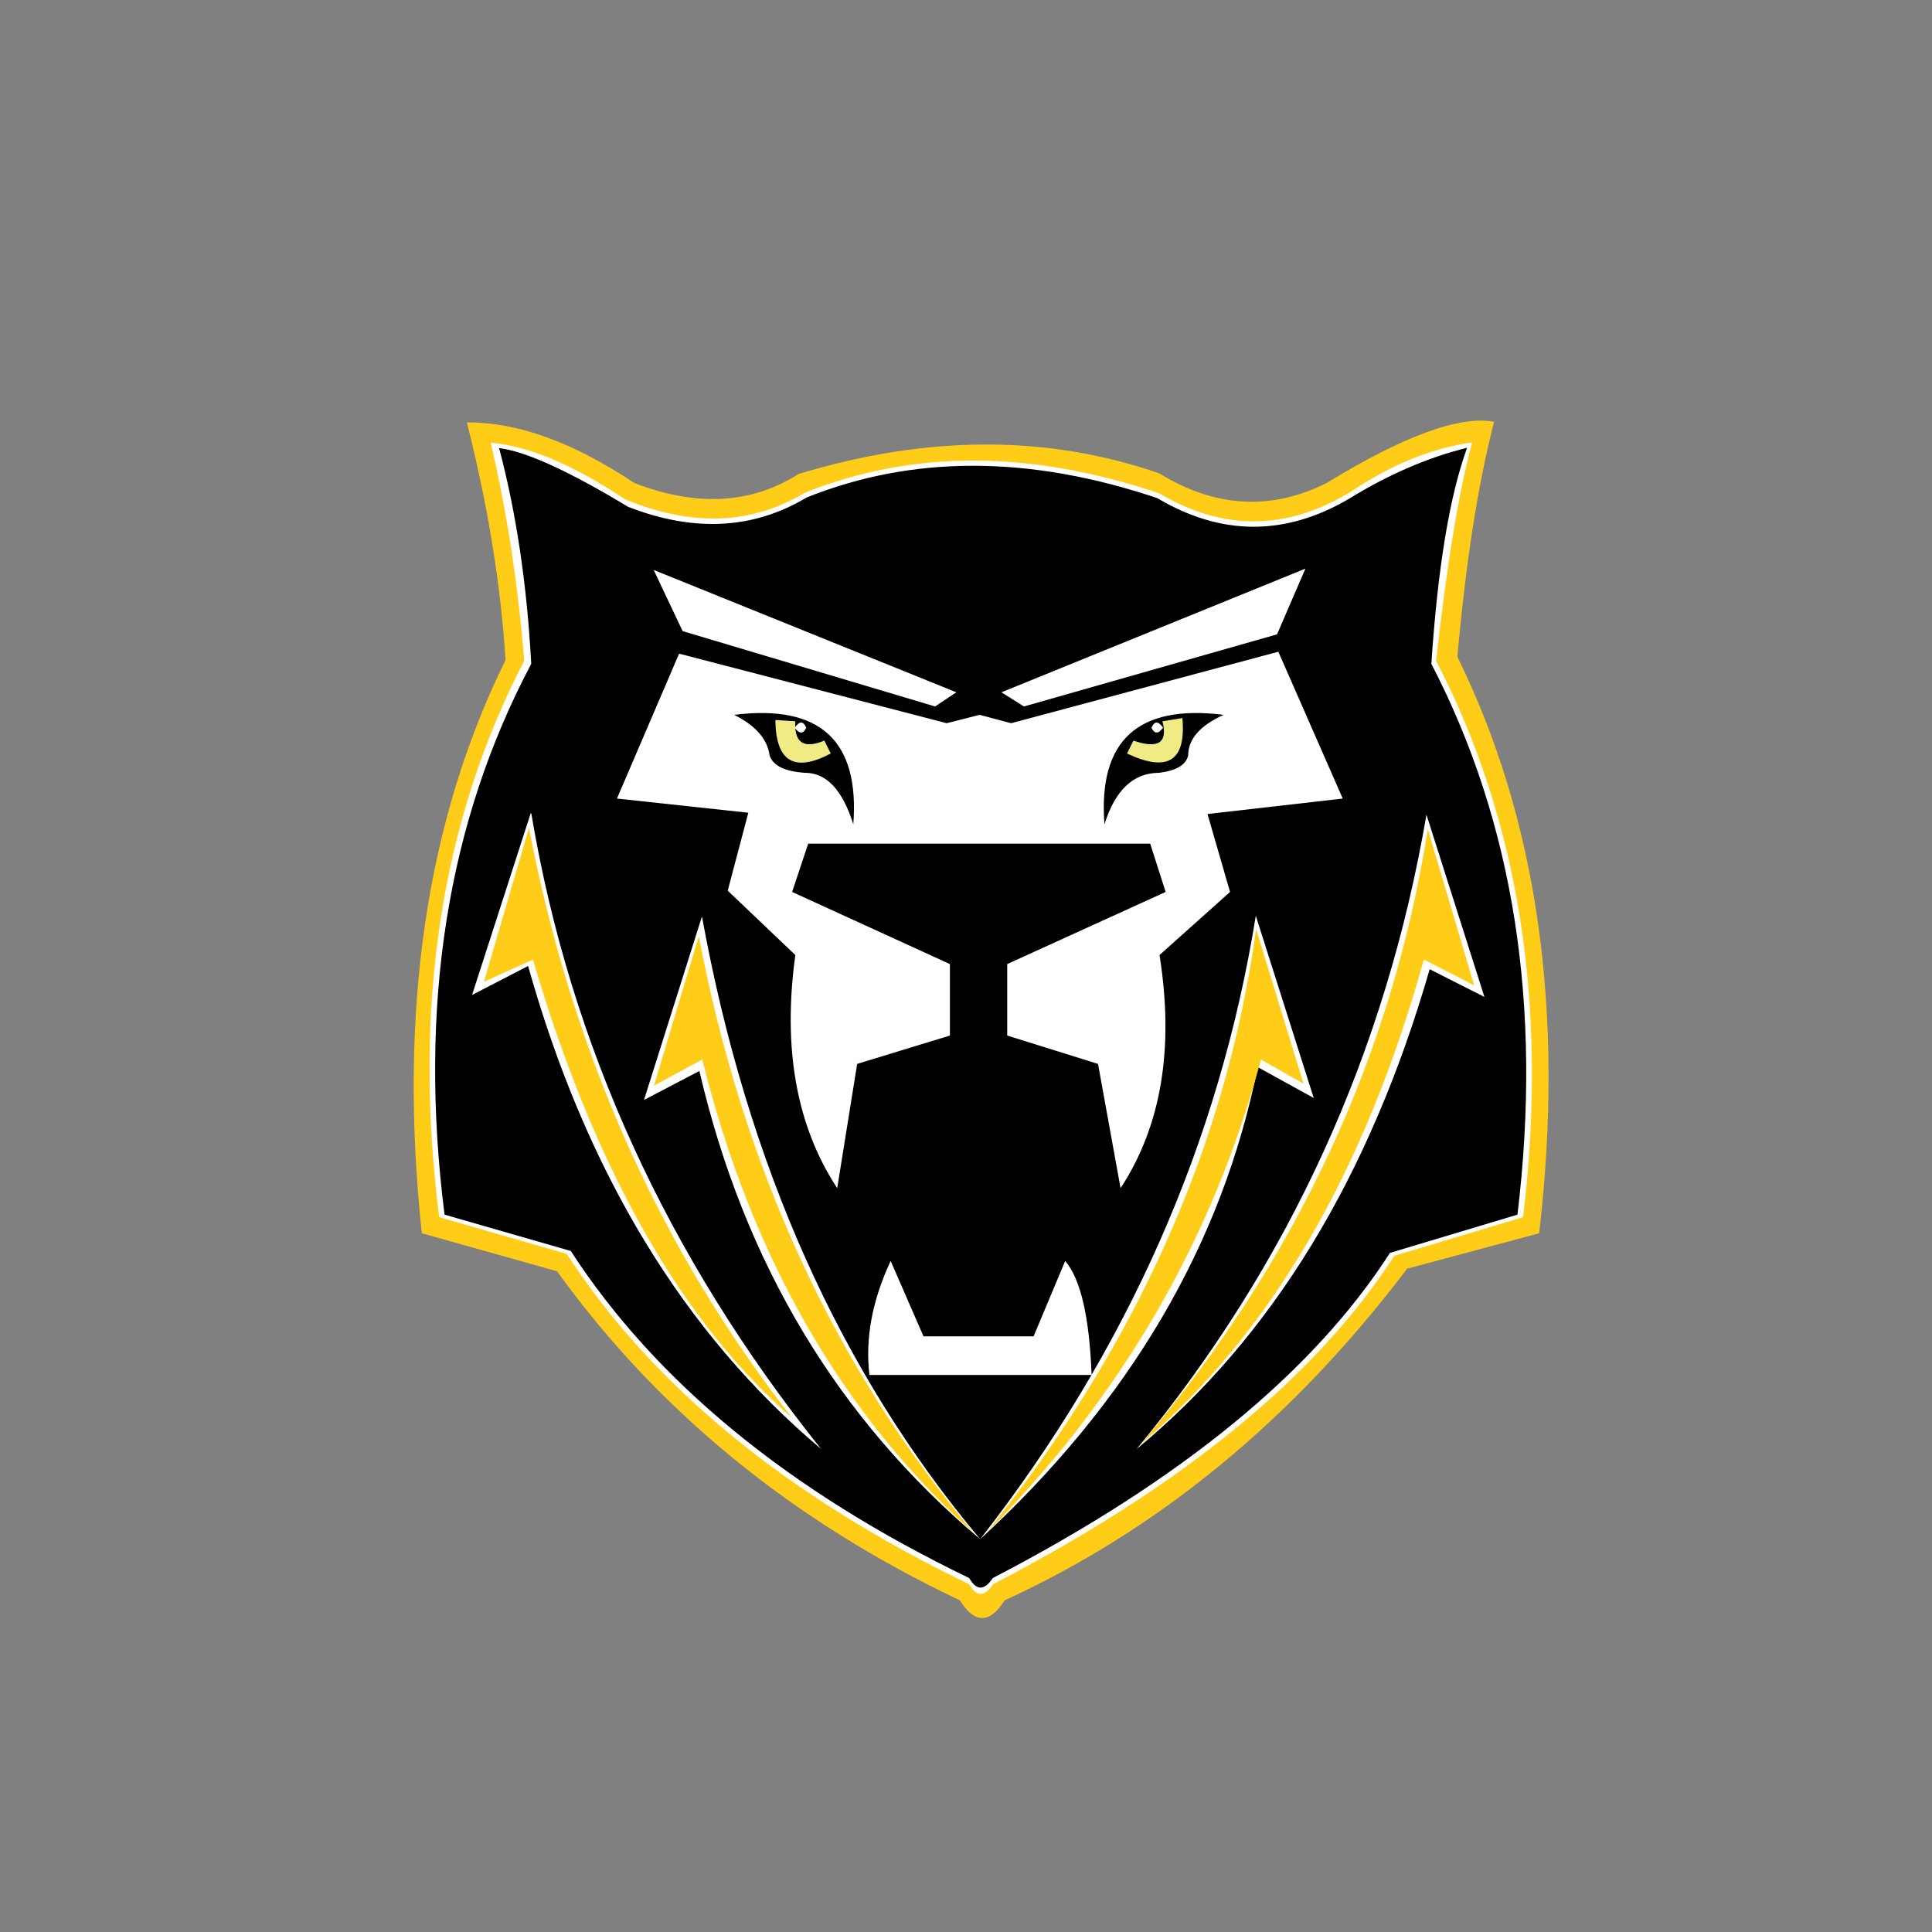 <?xml version="1.0" encoding="UTF-8"?>
<svg viewBox="-15 -15 30 30" width="300" height="300" xmlns="http://www.w3.org/2000/svg">
    <rect x="-15" y="-15" width="30" height="30" fill="#808080" stroke="none"/>
    <path d="M -7.75 -8.44 Q -7.26 -6.5 -7.15 -4.75 Q -9 -1 -8.45 4.15 L -6.35 4.74 Q -4 8 -0.095 9.85 Q 0.25 10.4 0.6 9.85 Q 4.2 8.2 6.85 4.7 L 8.9 4.15 Q 9.5 -1 7.63 -4.8 Q 7.825 -7 8.2 -8.45 Q 7.4 -8.6 5.6 -7.5 Q 4.3 -6.85 3 -7.65 Q 0.4 -8.55 -2.6 -7.64 Q -3.7 -6.94 -5.15 -7.5 Q -6.575 -8.45 -7.75 -8.44 " 
          fill="#ffcc18"/>
    <path d="M -7.38 -8.125 Q -7 -6.5 -6.86 -4.74 Q -8.8 -1 -8.18 3.9 L -6.2 4.47 Q -4.2 7.55 0.05 9.6 Q 0.22 9.9 0.42 9.6 Q 4.85 7.3 6.65 4.5 L 8.65 3.9 Q 9.24 -1 7.3 -4.74 Q 7.55 -7 7.86 -8.13 Q 6.93 -8 6 -7.38 Q 4.5 -6.45 3 -7.34 Q 0 -8.35 -2.5 -7.35 Q -3.75 -6.6 -5.3 -7.25 Q -6.5 -8.05 -7.38 -8.125"
          fill="white"/>
    <path d="M -7.25 -8.042 Q -6.85 -6.534 -6.751 -4.692 Q -8.711 -0.989 -8.097 3.861 L -6.137 4.425 Q -4.158 7.474 0.05 9.504 Q 0.218 9.8 0.416 9.504 Q 4.801 7.227 6.583 4.455 L 8.563 3.861 Q 9.147 -0.989 7.226 -4.692 Q 7.374 -6.929 7.781 -8.047 Q 6.86 -7.819 5.939 -7.25 Q 4.455 -6.384 2.97 -7.265 Q 0 -8.265 -2.475 -7.275 Q -3.712 -6.533 -5.247 -7.13 Q -6.634 -7.968 -7.25 -8.042"
          fill="black"/>
    <path d="M -4.85 -6.15 L -0.15 -4.25 L -0.48 -4.03 L -4.4 -5.2 L -4.85 -6.15 M 0.55 -4.25 L 5.27 -6.17 L 4.83 -5.15 L 0.9 -4.03 L 0.55 -4.25 M -4.455 -4.85 L -5.42 -2.6 L -3.38 -2.38 L -3.7 -1.17 L -2.65 -0.17 Q -2.95 2 -2 3.45 L -1.69 1.52 L -0.25 1.08 L -0.25 -0.03 L -2.7 -1.15 L -2.45 -1.9 L 2.86 -1.9 L 3.1 -1.15 L 0.64 -0.03 L 0.64 1.08 L 2.05 1.52 L 2.4 3.45 Q 3.35 2 3.005 -0.17 L 4.1 -1.15 L 3.75 -2.36 L 5.85 -2.6 L 4.85 -4.88 L 0.7 -3.77 L 0.21 -3.9 L -0.3 -3.77 L -4.455 -4.85 M -1.17 4.58 L -0.66 5.75 L 1.05 5.75 L 1.54 4.58 Q 1.9 5 1.95 6.35 L -1.5 6.35 Q -1.6 5.5 -1.17 4.58 M -6.76 -2.37 L -7.67 0.45 L -6.8 0 Q -5.45 4.8 -2.25 7.5 Q -5.85 3 -6.75 -2.37 M -5 2.08 L -4.1 -0.77 Q -3.05 5 0.22 8.9 Q -3.1 6.1 -4.14 1.63 L -5 2.08 M 0.22 8.9 Q 3.65 4.5 4.5 -0.78 L 5.4 2.05 L 4.53 1.57 Q 3.7 5.7 0.22 8.9 M 2.65 7.5 Q 5.8 4.9 7.2 0.05 L 8.05 0.48 L 7.15 -2.35 Q 6.2 3.2 2.65 7.5" 
          fill="white"/>
    <path d="M -1.75 -2.2 Q -1.6 -4.15 -3.6 -3.9 Q -3.1 -3.65 -3.05 -3.27 Q -2.97 -3.03 -2.5 -3 Q -2 -3 -1.75 -2.2 M 2.15 -2.2 Q 2 -4.15 4 -3.9 Q 3.45 -3.65 3.45 -3.27 Q 3.4 -3.05 3 -3 Q 2.4 -3 2.15 -2.2 M 0 -6"
         fill="black"/>    
    <path d="M -6.786 -2.144 L -7.486 0.245 L -6.725 -0.1 Q -5.301 4.747 -2.7 7.018 Q -5.786 3.067 -6.786 -2.144 M -4.845 1.857 L -4.149 -0.462 Q -3.116 4.945 0.118 8.802 Q -2.959 6.033 -4.095 1.452 L -4.845 1.857 M 0.318 8.802 Q 3.81 4.45 4.505 -0.571 L 5.241 1.827 L 4.58 1.453 Q 3.459 5.637 0.318 8.802 M 2.721 7.418 Q 5.736 4.846 7.109 -0.1 L 7.891 0.3 L 7.171 -2.124 Q 6.332 3.165 2.721 7.418" 
          fill="#ffcc18"/> 
    <path d="M -2.1 -3.3 Q -2.95 -2.85 -2.96 -3.82 L -2.65 -3.8 Q -2.68 -3.3 -2.2 -3.5 L -2.1 -3.3 M 2.5 -3.3 L 2.6 -3.5 Q 3.18 -3.3 3.05 -3.8 L 3.36 -3.85 Q 3.45 -2.85 2.5 -3.3" 
          fill="#F0EB85"/>   
    <path d="M -2.48 -3.7 Q -2.55 -3.86 -2.66 -3.7 Q -2.55 -3.55 -2.48 -3.7 M 2.88 -3.7 Q 2.95 -3.86 3.06 -3.7 Q 2.95 -3.55 2.88 -3.7" 
          fill="white"/>      
</svg>